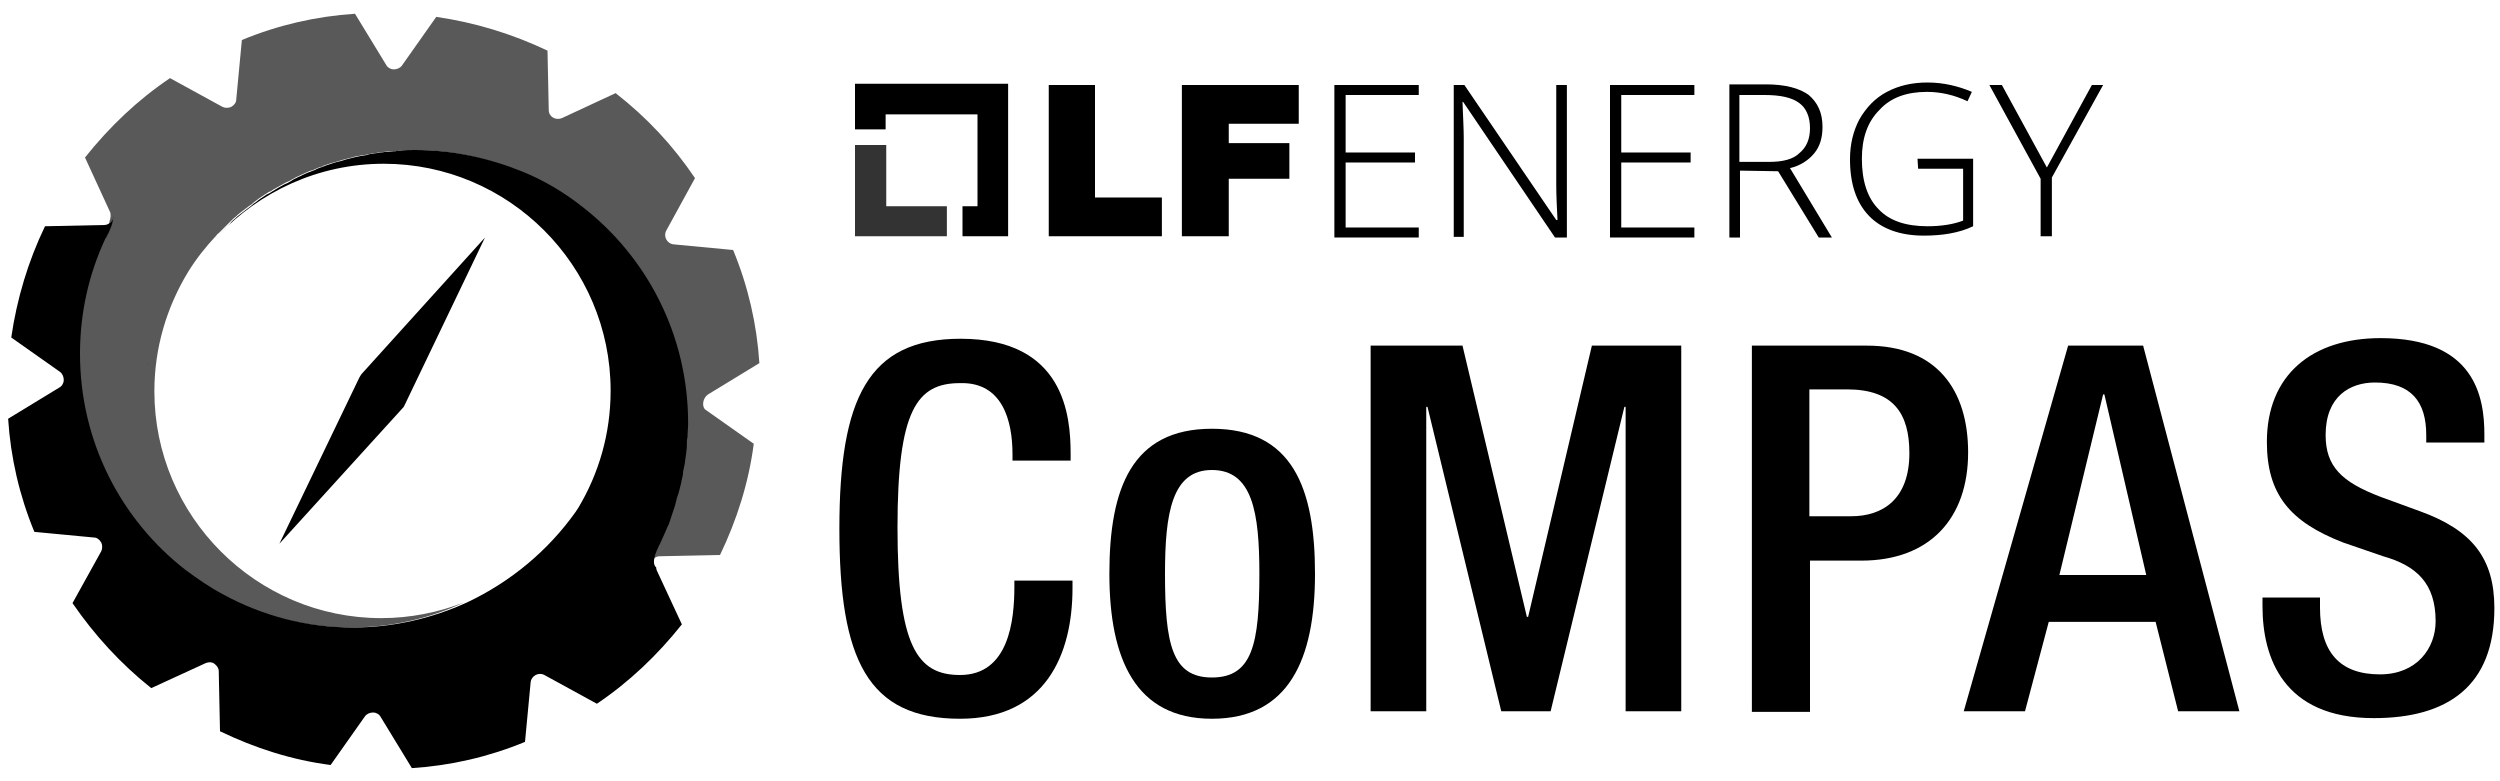 <?xml version="1.0" encoding="utf-8"?>
<!-- Generator: Adobe Illustrator 24.1.3, SVG Export Plug-In . SVG Version: 6.00 Build 0)  -->
<svg version="1.1" id="Layer_1" xmlns="http://www.w3.org/2000/svg" xmlns:xlink="http://www.w3.org/1999/xlink" x="0px" y="0px"
	 viewBox="0 0 400 125" style="enable-background:new 0 0 400 125;" xml:space="preserve">
<style type="text/css">
	.st0{opacity:0.8;}
	.st1{opacity:0.5;}
	.st2{opacity:0.65;}
	.st3{fill:#009ADE;}
	.st4{fill:none;}
	.st5{fill:#003764;}
	.st6{fill:#D1D1D1;}
	.st7{opacity:0.5;fill:#009ADE;}
	.st8{fill:#FFFFFF;}
	.st9{opacity:0.8;fill:#FFFFFF;}
	.st10{opacity:0.5;fill:#FFFFFF;}
	.st11{opacity:0.65;fill:#FFFFFF;}
	.st12{fill:none;stroke:#000000;stroke-width:0;stroke-linecap:round;stroke-linejoin:round;}
</style>
<g>
	<path d="M171.6,92.9v1.2c0,10.6-4.3,20.9-18,20.9c-14.8,0-19.3-9.5-19.3-30.4c0-20.9,4.6-30.4,19.4-30.4
		c16.6,0,17.6,12.3,17.6,18.4v1.1h-9.3v-1c0-5.4-1.6-11.6-8.4-11.4c-6.9,0-10,4.3-10,23.1c0,18.9,3.1,23.6,10,23.6
		c7.8,0,8.7-8.7,8.7-14.1v-1H171.6z"/>
	<path d="M193.9,68.6c12.9,0,16.5,9.5,16.5,23.2s-4.2,23.2-16.5,23.2c-12.2,0-16.4-9.5-16.4-23.2S181.1,68.6,193.9,68.6z
		 M193.9,108.4c6.5,0,7.6-5.4,7.6-16.6c0-9.8-1.1-16.6-7.6-16.6c-6.4,0-7.5,6.9-7.5,16.6C186.4,103,187.5,108.4,193.9,108.4z"/>
	<path d="M219.4,55.3H234l10.3,43.4h0.2l10.2-43.4h14.3v58.5h-8.9V65.1h-0.2l-11.8,48.7h-7.9l-11.8-48.7h-0.2v48.7h-8.9V55.3z"/>
	<path d="M280.2,55.3h18.5c11.2,0,16.2,7.1,16.2,17.1c0,10.5-6.1,17.3-17.1,17.3h-8.2v24.2h-9.3V55.3z M289.6,82.6h6.6
		c5,0,9.3-2.7,9.3-10.1c0-6.3-2.5-10.2-10-10.2h-6V82.6z"/>
	<path d="M330.9,55.3h12l15.4,58.5h-9.8l-3.6-14.3h-17.1l-3.8,14.3h-9.8L330.9,55.3z M343.4,92l-6.7-28.9h-0.2l-7,28.9H343.4z"/>
	<path d="M371.2,95.7v1.5c0,7.1,3.1,10.7,9.6,10.7c5.9,0,8.9-4.2,8.9-8.5c0-6.1-3.1-8.9-8.4-10.4l-6.4-2.2
		c-8.5-3.3-12.2-7.7-12.2-16.1c0-10.7,7.2-16.6,18.2-16.6c15,0,16.6,9.3,16.6,15.4v1.3h-9.3v-1.2c0-5.3-2.4-8.4-8.2-8.4
		c-4,0-7.9,2.2-7.9,8.4c0,5,2.5,7.5,8.8,9.9l6.3,2.3c8.3,3,11.9,7.5,11.9,15.5c0,12.5-7.5,17.6-19.3,17.6
		c-14.5,0-17.8-9.7-17.8-17.9v-1.4H371.2z"/>
</g>
<polygon class="st0" points="141.8,23.2 136.8,23.2 136.8,37.8 151.5,37.8 151.5,33 141.8,33 "/>
<polygon points="136.8,20.7 141.7,20.7 141.7,18.3 156.4,18.3 156.4,33 154,33 154,37.8 161.3,37.8 161.3,13.4 136.8,13.4 "/>
<polygon points="175.2,13.6 167.8,13.6 167.8,37.8 185.9,37.8 185.9,31.6 175.2,31.6 "/>
<polygon points="189.1,37.8 196.6,37.8 196.6,28.6 206.3,28.6 206.3,22.9 196.6,22.9 196.6,19.8 207.8,19.8 207.8,13.6 189.1,13.6 
	"/>
<polygon points="213.5,38 227,38 227,36.4 215.3,36.4 215.3,26 226.4,26 226.4,24.4 215.3,24.4 215.3,15.2 227,15.2 227,13.6 
	213.5,13.6 "/>
<path d="M249,29.5c0,1.8,0.1,3.7,0.2,5.7H249l-14.7-21.6h-1.7v24.3h1.6V22.1c0-1.3-0.1-3.2-0.2-5.8h0.1L248.8,38h1.8h0.1V13.6H249
	V29.5z"/>
<polygon points="257.6,38 271.1,38 271.1,36.4 259.4,36.4 259.4,26 270.5,26 270.5,24.4 259.4,24.4 259.4,15.2 271.1,15.2 
	271.1,13.6 257.6,13.6 "/>
<path d="M290.3,24.5c0.9-1.1,1.3-2.5,1.3-4.2c0-2.3-0.8-3.9-2.2-5.1c-1.5-1.1-3.8-1.7-6.8-1.7h-5.9V38h1.7V27.3l6.1,0.1L291,38h2.1
	l-6.7-11.1C288.1,26.5,289.4,25.6,290.3,24.5z M283.1,25.9h-4.7h-0.1V15.2h4c2.6,0,4.4,0.4,5.6,1.3c1.1,0.8,1.7,2.2,1.7,4
	c0,1.8-0.6,3.1-1.7,4C286.9,25.5,285.2,25.9,283.1,25.9z"/>
<path d="M306.9,27h7.2v8.3c-1.6,0.6-3.5,0.9-5.7,0.9c-3.5,0-6.1-0.9-7.8-2.7c-1.8-1.8-2.7-4.5-2.7-8.1c0-3.3,0.9-5.9,2.8-7.8
	c1.8-2,4.4-2.9,7.6-2.9c2.2,0,4.4,0.5,6.5,1.5l0.7-1.5c-2.1-0.9-4.5-1.5-7.1-1.5c-2.5,0-4.6,0.5-6.5,1.5c-1.9,1-3.3,2.5-4.4,4.4
	c-1,1.9-1.5,4-1.5,6.4c0,3.9,1,6.9,3,9c2,2.1,5,3.2,8.8,3.2c2.9,0,5.6-0.4,7.9-1.5V25.4h-8.9L306.9,27z"/>
<polygon points="334.7,13.6 327.5,26.8 320.3,13.6 318.3,13.6 326.5,28.6 326.5,37.8 328.3,37.8 328.3,28.4 336.5,13.6 "/>
<path d="M51.1,26.8c0.4-0.1,0.7-0.3,1.1-0.4C51.9,26.5,51.5,26.6,51.1,26.8z"/>
<path d="M61.8,24.3c0.5-0.1,1-0.1,1.5-0.1C62.8,24.2,62.3,24.2,61.8,24.3z"/>
<path d="M23.7,58.1c-0.1,0.3-0.1,0.6-0.2,0.9C23.6,58.8,23.7,58.5,23.7,58.1z"/>
<polygon points="57.5,60.4 44.7,87 64.6,65.1 64.7,64.9 77.6,38 57.8,59.9 "/>
<polygon points="17.6,35.9 17.6,35.9 17.6,35.9 "/>
<polygon class="st1" points="17.6,35.9 17.6,35.9 17.6,35.9 "/>
<path class="st2" d="M113.3,63.1l8.2-5c-0.4-6.2-1.8-12.3-4.2-18.1l-9.5-0.9c-1.1-0.1-1.7-1.3-1.2-2.2l4.6-8.4
	c-3.5-5.2-7.7-9.7-12.7-13.6l-8.6,4c-1,0.4-2.1-0.2-2.1-1.3l-0.2-9.5C81.9,5.4,76,3.6,69.8,2.7l-5.5,7.8c-0.3,0.4-0.8,0.6-1.3,0.6
	c-0.5,0-1-0.3-1.2-0.7l-5-8.2c-6.2,0.4-12.3,1.8-18.1,4.2l-0.9,9.5c0,0.5-0.3,0.9-0.8,1.2c-0.4,0.2-1,0.2-1.4,0l-8.4-4.6
	c-5.2,3.5-9.7,7.8-13.6,12.7l4,8.7c0.1,0.2,0.1,0.5,0.1,0.7c0,0.2-0.1,0.5-0.2,0.9c0,0,0,0.1,0,0.1c0,0.1-0.1,0.2-0.1,0.3
	c0,0,0,0,0,0v0c-0.1,0.4-0.3,0.8-0.5,1.3c-0.1,0.3-0.3,0.6-0.4,0.8c0,0,0,0,0,0c-0.1,0.1-0.1,0.2-0.2,0.3c-2.6,5.6-4,11.7-4,18.3
	c0,14.1,6.6,26.6,16.9,34.6c1.9,1.5,3.9,2.8,6,3.9c6.2,3.3,13.3,5.3,20.8,5.3c6.5,0,12.7-1.4,18.2-4c-4.1,1.6-8.6,2.5-13.2,2.5
	c-20,0-36.3-16.3-36.3-36.3c0-7,2-13.5,5.4-19.1c1.3-2.1,2.8-4,4.5-5.8c0,0,0.2-0.3,0.4-0.4c0.3-0.3,0.5-0.5,0.8-0.8
	c0.2-0.2,0.5-0.5,0.7-0.7c0.3-0.3,0.5-0.5,0.8-0.8c0.3-0.2,0.5-0.4,0.8-0.7c0.3-0.2,0.6-0.5,0.9-0.7c0.3-0.2,0.5-0.4,0.8-0.6
	c0.3-0.2,0.6-0.4,0.9-0.7c0.3-0.2,0.5-0.4,0.8-0.6c0.3-0.2,0.6-0.4,0.9-0.6c0.3-0.2,0.6-0.4,0.9-0.5c0.3-0.2,0.6-0.4,1-0.6
	c0.3-0.2,0.6-0.3,0.9-0.5c0.3-0.2,0.7-0.4,1-0.5c0.3-0.2,0.6-0.3,0.9-0.5c0.3-0.2,0.7-0.3,1-0.5c0.3-0.1,0.6-0.3,0.9-0.4
	c0.4-0.2,0.7-0.3,1.1-0.4c0.3-0.1,0.6-0.3,0.9-0.4c0.4-0.1,0.7-0.3,1.1-0.4c0.3-0.1,0.6-0.2,0.9-0.3c0.4-0.1,0.8-0.2,1.1-0.3
	c0.3-0.1,0.6-0.2,1-0.3c0.4-0.1,0.8-0.2,1.2-0.3c0.3-0.1,0.6-0.2,0.9-0.2c0.4-0.1,0.8-0.2,1.2-0.2c0.3-0.1,0.6-0.1,0.9-0.2
	c0.4-0.1,0.9-0.1,1.3-0.2c0.3,0,0.6-0.1,0.9-0.1c0.5-0.1,1-0.1,1.5-0.1c0.3,0,0.5,0,0.8-0.1c0.8,0,1.5-0.1,2.3-0.1
	c6.1,0,11.9,1.3,17.2,3.5c3.4,1.5,6.6,3.4,9.5,5.6c10.3,8,16.9,20.5,16.9,34.6c0,0.8,0,1.5-0.1,2.3c0,0.3,0,0.5-0.1,0.8
	c0,0.5-0.1,1-0.1,1.5c0,0.3-0.1,0.6-0.1,0.9c-0.1,0.4-0.1,0.9-0.2,1.3c0,0.3-0.1,0.6-0.2,0.9c-0.1,0.4-0.1,0.9-0.2,1.3
	c-0.1,0.3-0.1,0.6-0.2,0.9c-0.1,0.4-0.2,0.8-0.3,1.2c-0.1,0.3-0.2,0.6-0.3,0.9c-0.1,0.4-0.2,0.8-0.3,1.2c-0.1,0.3-0.2,0.6-0.3,0.9
	c-0.1,0.4-0.3,0.8-0.4,1.2c-0.1,0.3-0.2,0.6-0.3,0.9c-0.2,0.4-0.3,0.8-0.5,1.1c-0.1,0.3-0.3,0.6-0.4,0.9c-0.2,0.4-0.3,0.7-0.5,1.1
	c0,0.1-0.1,0.1-0.1,0.2c0,0.1-0.1,0.1-0.1,0.2c-1,2-0.9,3-0.9,3.2c0-0.3,0-0.5,0.2-0.8c0,0,0-0.1,0.1-0.1c0.1-0.1,0.1-0.2,0.2-0.3
	c0.3-0.3,0.6-0.4,1-0.4l9.6-0.2c2.7-5.6,4.6-11.6,5.4-17.8l-7.8-5.5C112.3,65,112.4,63.7,113.3,63.1z M23.5,59.1
	c0.1-0.3,0.1-0.6,0.2-0.9C23.7,58.5,23.6,58.8,23.5,59.1z"/>
<path d="M105.4,87.4c0-0.1,0.1-0.2,0.1-0.2c0-0.1,0.1-0.1,0.1-0.2c0.2-0.4,0.3-0.7,0.5-1.1c0.1-0.3,0.3-0.6,0.4-0.9
	c0.2-0.4,0.3-0.8,0.5-1.1c0.1-0.3,0.2-0.6,0.3-0.9c0.1-0.4,0.3-0.8,0.4-1.2c0.1-0.3,0.2-0.6,0.3-0.9c0.1-0.4,0.2-0.8,0.3-1.2
	c0.1-0.3,0.2-0.6,0.3-0.9c0.1-0.4,0.2-0.8,0.3-1.2c0.1-0.3,0.1-0.6,0.2-0.9c0.1-0.4,0.2-0.8,0.2-1.3c0.1-0.3,0.1-0.6,0.2-0.9
	c0.1-0.4,0.1-0.9,0.2-1.3c0-0.3,0.1-0.6,0.1-0.9c0.1-0.5,0.1-1,0.1-1.5c0-0.3,0-0.5,0.1-0.8c0-0.8,0.1-1.5,0.1-2.3
	c0-14.1-6.6-26.6-16.9-34.6c-2.9-2.3-6.1-4.2-9.5-5.6C78.3,25.3,72.5,24,66.4,24c-0.8,0-1.5,0-2.3,0.1c-0.3,0-0.5,0-0.8,0.1
	c-0.5,0-1,0.1-1.5,0.1c-0.3,0-0.6,0.1-0.9,0.1c-0.4,0.1-0.9,0.1-1.3,0.2c-0.3,0-0.6,0.1-0.9,0.2c-0.4,0.1-0.8,0.1-1.2,0.2
	c-0.3,0.1-0.6,0.1-0.9,0.2c-0.4,0.1-0.8,0.2-1.2,0.3c-0.3,0.1-0.6,0.2-1,0.3c-0.4,0.1-0.8,0.2-1.1,0.3c-0.3,0.1-0.6,0.2-0.9,0.3
	c-0.4,0.1-0.7,0.3-1.1,0.4c-0.3,0.1-0.6,0.2-0.9,0.4c-0.4,0.1-0.7,0.3-1.1,0.4c-0.3,0.1-0.6,0.3-0.9,0.4c-0.3,0.2-0.7,0.3-1,0.5
	c-0.3,0.1-0.6,0.3-0.9,0.5c-0.3,0.2-0.7,0.4-1,0.5c-0.3,0.2-0.6,0.3-0.9,0.5c-0.3,0.2-0.7,0.4-1,0.6c-0.3,0.2-0.6,0.4-0.9,0.5
	c-0.3,0.2-0.6,0.4-0.9,0.6c-0.3,0.2-0.6,0.4-0.8,0.6c-0.3,0.2-0.6,0.4-0.9,0.7c-0.3,0.2-0.5,0.4-0.8,0.6c-0.3,0.2-0.6,0.5-0.9,0.7
	c-0.3,0.2-0.5,0.4-0.8,0.7c-0.3,0.2-0.6,0.5-0.8,0.8c-0.2,0.2-0.5,0.5-0.7,0.7c-0.3,0.3-0.5,0.5-0.8,0.8c-0.1,0.1-0.4,0.4-0.4,0.4
	c6.6-7,16-11.5,26.5-11.5c20,0,36.3,16.3,36.3,36.3c0,6.9-1.9,13.3-5.2,18.8c-0.1,0.2-0.3,0.4-0.4,0.6c-4.4,6.2-10.4,11.2-17.4,14.5
	c-5.5,2.5-11.7,4-18.2,4c-7.5,0-14.6-1.9-20.8-5.3c-2.1-1.1-4.1-2.5-6-3.9c-10.3-8-16.9-20.5-16.9-34.6c0-6.5,1.4-12.7,4-18.3
	c0-0.1,0.1-0.2,0.2-0.3c0,0,0,0,0,0c0.1-0.3,0.3-0.6,0.4-0.8c0.2-0.5,0.4-0.9,0.5-1.3c0,0,0,0,0,0c0-0.1,0.1-0.2,0.1-0.3
	c0,0,0-0.1,0-0.1c0.1-0.4,0.1-0.7,0.2-0.9c0,0.3-0.2,0.6-0.4,0.9c0,0,0,0.1-0.1,0.1c-0.3,0.2-0.6,0.4-1,0.4l-9.5,0.2
	c-2.7,5.6-4.5,11.6-5.4,17.8l7.8,5.5c0.4,0.3,0.6,0.8,0.6,1.3c0,0.5-0.3,1-0.7,1.2l-8.2,5c0.4,6.2,1.8,12.3,4.2,18.1l9.5,0.9
	c0.5,0,0.9,0.3,1.2,0.8c0.2,0.4,0.2,1,0,1.4l-4.6,8.3c3.5,5.1,7.7,9.7,12.6,13.6l8.7-4c0.5-0.2,1-0.2,1.4,0.1
	c0.4,0.3,0.7,0.7,0.7,1.2l0.2,9.6c5.6,2.7,11.5,4.6,17.7,5.4l5.5-7.8c0.3-0.4,0.8-0.6,1.3-0.6c0.5,0,1,0.3,1.2,0.7l5,8.2
	c6.2-0.4,12.3-1.8,18.1-4.2l0.9-9.5c0.1-1.1,1.3-1.7,2.2-1.2l8.4,4.6c5.2-3.5,9.7-7.8,13.6-12.7l-4-8.6c-0.1-0.2-0.1-0.3-0.1-0.5
	l0,0c0,0,0,0,0,0c0,0,0,0,0,0C104.5,90.4,104.4,89.4,105.4,87.4z"/>
</svg>
